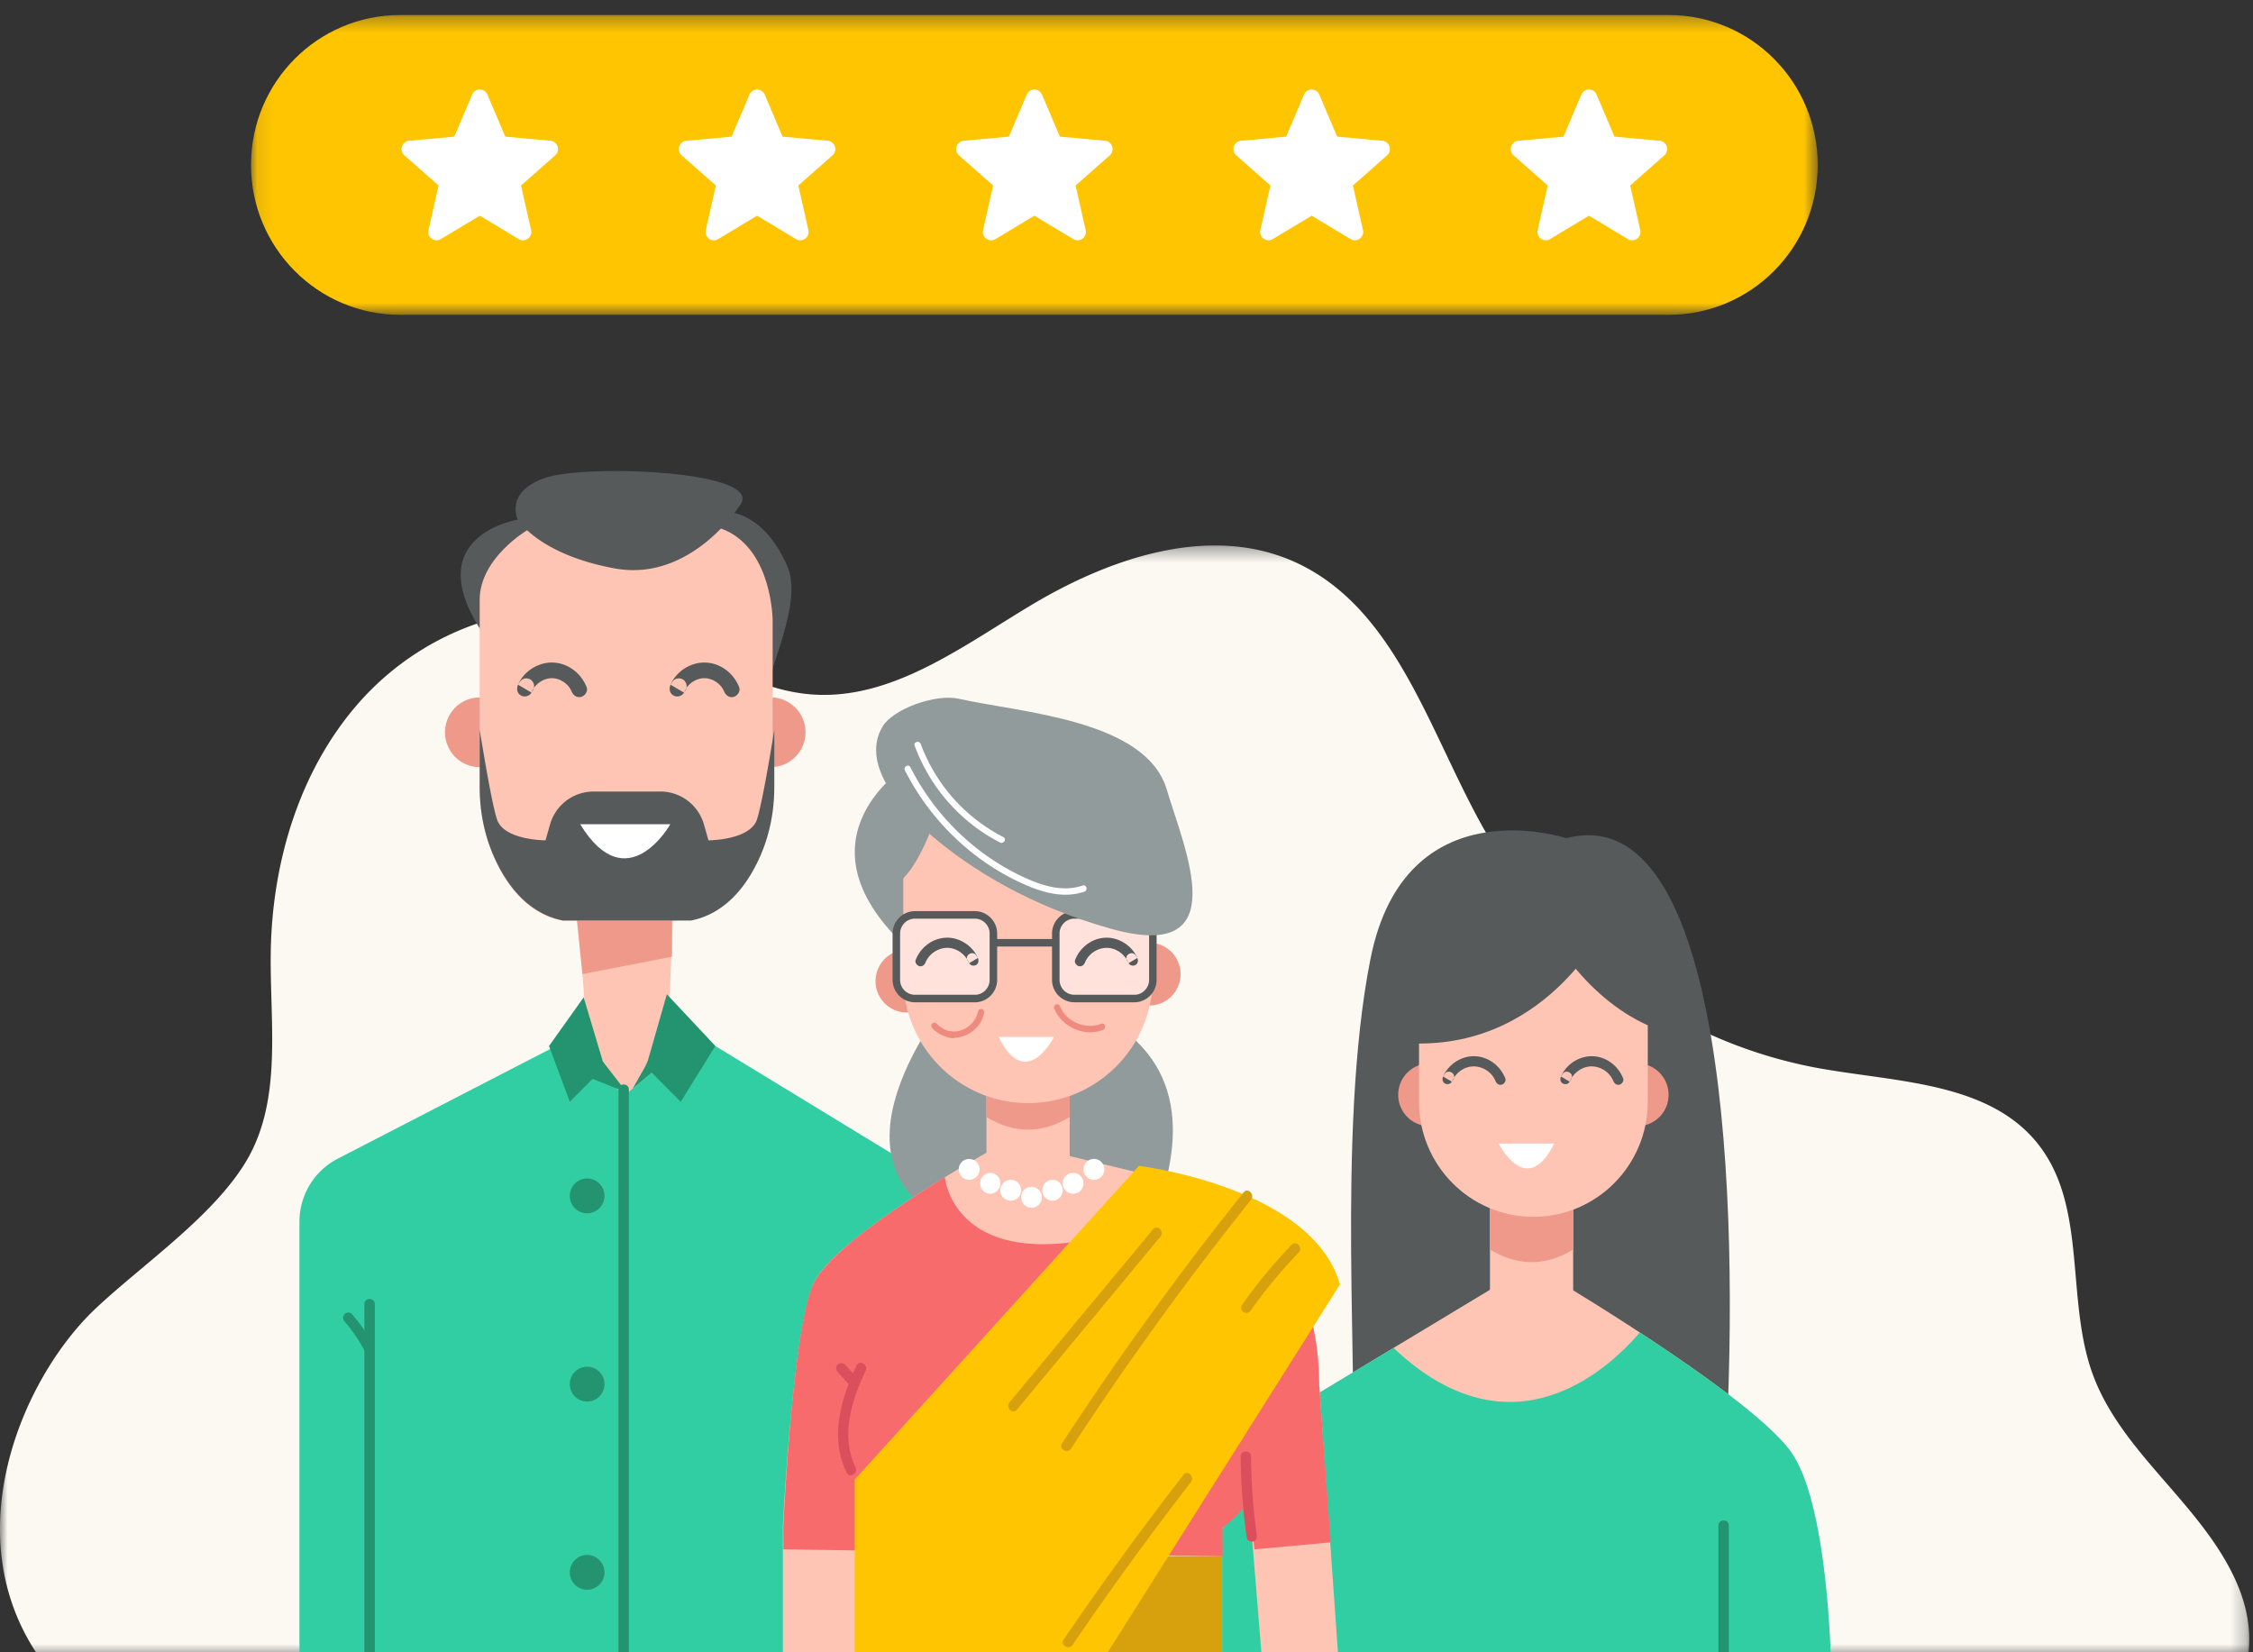 <svg xmlns="http://www.w3.org/2000/svg" xmlns:xlink="http://www.w3.org/1999/xlink" width="150" height="110"><rect width="100%" height="100%" fill="#333333" stroke="none"/><defs><path id="a" d="M0 .362h149.749v74.027H0z"/><path id="c" d="M.097.322h104.308v19.957H.097z"/><path id="e" d="M0 110.142h149.749V.464H0z"/></defs><g fill="none" fill-rule="evenodd" transform="translate(0 .536)"><g transform="translate(0 35.417)"><mask id="b" fill="#fff"><use xlink:href="#a"/></mask><path fill="#FCF9F3" d="M149.657 74.39H2.629c-5.65-8.128-1.154-18.612 3.734-23.226 3.143-2.961 7.92-6.187 10.094-9.923 2.349-4.052 1.504-9.102 1.569-13.794.088-6.169 2.021-12.472 6.203-16.988a18.57 18.57 0 017.514-4.892h.004c.065-.023.125-.046.19-.065a17.026 17.026 0 013.346-.747c1.887-.213 3.803-.097 5.649.423 3.674 1.035 6.91 3.508 10.51 4.6.807.245 1.633.417 2.487.491 5.363.46 10.09-3.16 14.71-5.927 5.325-3.193 12-5.44 17.635-2.85 6.775 3.12 8.921 11.464 12.65 17.972.042.079.088.153.13.227a31.058 31.058 0 004.047 5.468c.319.352.651.7.988 1.03.425.427.858.835 1.301 1.23a32.573 32.573 0 007.635 5.105 31.312 31.312 0 008.164 2.655c5.201.924 11.321.92 14.561 5.11 3.217 4.159 1.777 10.258 3.564 15.205 1.269 3.51 4.061 6.192 6.433 9.065 2.373 2.873 4.473 6.14 3.91 9.83" mask="url(#b)"/></g><g transform="translate(16.615 .142)"><mask id="d" fill="#fff"><use xlink:href="#c"/></mask><path fill="#FFC501" d="M94.482 20.28H10.02c-5.48 0-9.923-4.468-9.923-9.98C.097 4.79 4.54.322 10.02.322h84.462c5.48 0 9.923 4.467 9.923 9.978 0 5.512-4.443 9.98-9.923 9.98" mask="url(#d)"/></g><path fill="#FFF" d="M55.585 9.217a.554.554 0 00-.477-.383l-3.006-.274-1.188-2.798a.553.553 0 00-1.018.001l-1.19 2.797-3.006.274a.557.557 0 00-.314.975l2.272 2.004-.67 2.968a.559.559 0 00.54.681.55.55 0 00.284-.08l2.592-1.558 2.593 1.558c.19.115.429.104.608-.027a.557.557 0 00.216-.574l-.67-2.968 2.272-2.004a.56.56 0 00.162-.592m-18.461 0a.557.557 0 00-.477-.383L33.64 8.56l-1.189-2.798a.554.554 0 00-.51-.338c-.22 0-.42.133-.508.339L30.245 8.56l-3.006.274a.559.559 0 00-.314.975l2.272 2.004-.67 2.968a.556.556 0 00.539.681.547.547 0 00.284-.08l2.593-1.558 2.592 1.558a.55.55 0 00.609-.027.556.556 0 00.215-.574l-.67-2.968 2.272-2.004a.561.561 0 00.163-.592m36.923 0a.556.556 0 00-.477-.383l-3.006-.274-1.189-2.798a.554.554 0 00-.509-.338.554.554 0 00-.509.339L67.168 8.56l-3.006.274a.559.559 0 00-.314.975l2.272 2.004-.67 2.968a.556.556 0 00.539.681.547.547 0 00.284-.08l2.593-1.558 2.592 1.558a.55.55 0 00.609-.027.556.556 0 00.215-.574l-.67-2.968 2.272-2.004a.561.561 0 00.163-.592m18.461 0a.554.554 0 00-.476-.383l-3.006-.274-1.19-2.798a.552.552 0 00-1.018.001L85.63 8.56l-3.006.274a.556.556 0 00-.477.383.56.56 0 00.162.592l2.272 2.004-.67 2.968a.559.559 0 00.54.681.547.547 0 00.284-.08l2.593-1.558 2.592 1.558c.19.115.429.104.608-.027a.557.557 0 00.216-.574l-.67-2.968 2.272-2.004a.56.56 0 00.162-.592m18.462 0a.554.554 0 00-.477-.383l-3.006-.274-1.189-2.798a.554.554 0 00-.509-.338.555.555 0 00-.509.339l-1.188 2.797-3.007.274a.559.559 0 00-.314.975l2.272 2.004-.67 2.968a.556.556 0 00.539.681c.1 0 .196-.027.284-.08l2.593-1.558 2.593 1.558c.19.115.428.104.608-.027a.556.556 0 00.215-.574l-.67-2.968 2.272-2.004a.561.561 0 00.163-.592"/><path fill="#565A5B" d="M89.97 97.502c.57-5.248-1.034-22.6 1.274-34.203 2.307-11.603 13.033-8.033 13.033-8.033 10.615-2.785 11.546 24.365 10.615 40.844L89.97 97.502z"/><mask id="f" fill="#fff"><use xlink:href="#e"/></mask><path fill="#FEC5B5" d="M99.2 87.202h5.539v-8.355H99.2z" mask="url(#f)"/><path fill="#EF998B" d="M99.2 82.65c1.846 1.12 3.692 1.12 5.539 0v-3.803H99.2v3.803z" mask="url(#f)"/><path fill="#FEC5B5" d="M121.895 109.806H80.278c-.064-1.661-.06-4.163.286-6.734v-.014c.346-2.54 1.025-5.148 2.317-7.078a7.334 7.334 0 011.606-1.764c.019-.019.042-.033.065-.051l3.314-2 2.21-1.333 2.705-1.633 6.42-3.871.739-.446h3.997s.295.176.803.487c.927.567 2.57 1.583 4.435 2.804 1.906 1.248 4.043 2.706 5.89 4.112v.005c.087.065.175.13.258.195 1.094.844 2.072 1.661 2.829 2.404.07.065.134.134.198.2.328.329.6.645.817.932 2.068 2.771 2.59 10.197 2.728 13.785" mask="url(#f)"/><path fill="#EF998B" d="M106.936 72.35c0 1.153.93 2.088 2.077 2.088a2.083 2.083 0 002.077-2.089c0-1.153-.93-2.088-2.077-2.088a2.083 2.083 0 00-2.077 2.088m-13.846.001c0 1.153.93 2.088 2.077 2.088a2.083 2.083 0 002.077-2.089c0-1.153-.93-2.088-2.077-2.088a2.083 2.083 0 00-2.077 2.088" mask="url(#f)"/><path fill="#FEC5B5" d="M44.859 59.354l-.186 4.312-.275 6.363-2.77 3.713-2.307-2.321-.923-12.067z" mask="url(#f)"/><path fill="#31CEA3" d="M62.86 78.384v31.422H19.937V80.802a4.72 4.72 0 012.547-4.2l14.142-7.3.388-.2 1.384.928.863.622.383.274.102.07 1.283.928h.005l.489.352.106.075.499-.418 1.264-1.058 1.006-.845 3.231-.928 11.69 7.124 3.116 1.898.005.005.42.255z" mask="url(#f)"/><path fill="#EF998B" d="M62.446 64.78c0 1.154-.93 2.09-2.077 2.09a2.084 2.084 0 01-2.077-2.09c0-1.153.93-2.088 2.077-2.088 1.147 0 2.077.935 2.077 2.088m16.154-.464c0 1.154-.93 2.089-2.077 2.089a2.083 2.083 0 01-2.077-2.089c0-1.153.93-2.088 2.077-2.088 1.147 0 2.077.935 2.077 2.088" mask="url(#f)"/><path fill="#929B9B" d="M64.292 64.548s-9.23 10.211-2.769 15.317c6.462 5.105 8.77 11.14 8.77 11.14S84.6 74.758 74.445 67.796c-9.774-6.701-10.154-3.249-10.154-3.249" mask="url(#f)"/><path fill="#FEC5B5" d="M65.677 78.937h5.538v-9.283h-5.538z" mask="url(#f)"/><path fill="#EF998B" d="M71.215 73.831c-1.846 1.119-3.692 1.119-5.538 0v-4.177h5.538v4.177z" mask="url(#f)"/><path fill="#929B9B" d="M60.138 50.624s-7.846 5.106.923 12.532c8.77 7.426 3.231-12.996 3.231-12.996l-4.154.464z" mask="url(#f)"/><path fill="#FEC5B5" d="M68.446 72.903c-4.588 0-8.307-3.74-8.307-8.355V51.553h16.615v12.995c0 4.614-3.72 8.355-8.308 8.355" mask="url(#f)"/><path fill="#FFE2DC" d="M64.898 65.94h-3.98a1.243 1.243 0 01-1.241-1.247V61.62c0-.689.555-1.248 1.24-1.248h3.981c.685 0 1.24.559 1.24 1.248v3.074c0 .689-.555 1.248-1.24 1.248" mask="url(#f)"/><path stroke="#565A5B" stroke-width=".5" d="M64.898 65.94h-3.98a1.243 1.243 0 01-1.241-1.247V61.62c0-.689.555-1.248 1.24-1.248h3.981c.685 0 1.24.559 1.24 1.248v3.074c0 .689-.555 1.248-1.24 1.248z" mask="url(#f)"/><path fill="#FFE2DC" d="M75.513 65.94h-3.98a1.244 1.244 0 01-1.241-1.247V61.62c0-.689.556-1.248 1.24-1.248h3.981c.685 0 1.241.559 1.241 1.248v3.074c0 .689-.556 1.248-1.24 1.248" mask="url(#f)"/><path stroke="#565A5B" stroke-width=".5" d="M75.513 65.94h-3.98a1.244 1.244 0 01-1.241-1.247V61.62c0-.689.556-1.248 1.24-1.248h3.981c.685 0 1.241.559 1.241 1.248v3.074c0 .689-.556 1.248-1.24 1.248z" mask="url(#f)"/><path fill="#929B9B" d="M73.985 61.3c-5.208-1.455-9.271-3.856-12.176-6.387-2.084-1.816-4.462-4.688-3.055-7.073.69-1.17 3.519-2.205 5.077-1.857 4.154.928 12.461 1.392 13.846 6.034 1.193 4.001 4.615 11.603-3.692 9.282" mask="url(#f)"/><path fill="#EF998B" d="M44.739 63.156v-4.641l-6.462.928.5 4.873zm4.274-14.942a2.314 2.314 0 002.308 2.321 2.314 2.314 0 002.307-2.32 2.314 2.314 0 00-2.307-2.321 2.314 2.314 0 00-2.308 2.32m-19.385 0a2.314 2.314 0 002.308 2.321 2.315 2.315 0 002.308-2.32 2.315 2.315 0 00-2.308-2.321 2.314 2.314 0 00-2.308 2.32" mask="url(#f)"/><path fill="#565A5B" d="M51.32 44.694c-.23-.425 2.078-5.066 1.155-7.387-.924-2.32-2.77-4.177-5.077-3.713-2.308.464 3.692 7.426 3.692 7.426l.23 3.674zM34.475 34.058s-6.462 1.017-2.539 7.238c3.923 6.222 3.462-4.917 3.462-4.917s1.846-2.785-.923-2.32" mask="url(#f)"/><path fill="#FEC5B5" d="M102.09 80.472c4.206 0 7.615-3.429 7.615-7.658v-9.98h-15.23v9.98c0 4.23 3.409 7.658 7.615 7.658" mask="url(#f)"/><path fill="#FFF" d="M103.475 75.598h-3.693s1.846 3.713 3.693 0M66.48 68.494h3.692s-1.846 3.713-3.693 0" mask="url(#f)"/><path fill="#565A5B" d="M93.09 68.868c9.692.929 13.846-7.89 13.846-7.89.11-.143-12.351-1.071-12.351-1.071l-1.495 8.961z" mask="url(#f)"/><path fill="#31CEA3" d="M121.895 109.806H80.278c-.064-1.661-.06-4.163.286-6.734v-.014c.346-2.54 1.025-5.148 2.317-7.078a7.334 7.334 0 011.606-1.764c.019-.019.042-.033.065-.051l3.314-2 2.21-1.333 2.705-1.633c7.823 7.412 14.253 1.47 16.394-1.026 1.906 1.248 4.043 2.706 5.89 4.112.087.065.17.13.258.2 1.094.844 2.072 1.661 2.829 2.404.07.065.134.134.198.2.328.329.6.645.817.932 2.068 2.771 2.59 10.197 2.728 13.785" mask="url(#f)"/><path fill="#FEC5B5" d="M35.111 34.754s-3.175 1.857-3.175 4.642v12.463c0 1.518.27 3.03.848 4.428.763 1.845 2.153 3.96 4.596 4.459h7.257s3.396.316 5.604-4.004c.821-1.607 1.2-3.412 1.2-5.226V40.788s0-4.641-3.175-6.034c-3.175-1.392-13.155 0-13.155 0" mask="url(#f)"/><path fill="#249370" d="M41.869 109.806V71.998c0-.448-.692-.45-.692 0v37.808c0 .448.692.449.692 0M37.936 79.08c0 .64.517 1.16 1.154 1.16.637 0 1.154-.52 1.154-1.16 0-.642-.517-1.161-1.154-1.161-.637 0-1.154.52-1.154 1.16m0 12.532c0 .641.517 1.16 1.154 1.16.637 0 1.154-.519 1.154-1.16 0-.641-.517-1.16-1.154-1.16-.637 0-1.154.519-1.154 1.16m0 12.532c0 .64.517 1.16 1.154 1.16.637 0 1.154-.52 1.154-1.16 0-.641-.517-1.16-1.154-1.16-.637 0-1.154.519-1.154 1.16m-12.982 5.663V86.28c0-.448-.693-.449-.693 0v23.527c0 .448.693.449.693 0" mask="url(#f)"/><path fill="#565A5B" d="M41.398 60.746h-3.923c-2.476-.498-3.89-2.598-4.668-4.439-.594-1.404-.87-2.922-.87-4.448v-3.811c.303 1.878.836 5.013 1.153 5.968.461 1.392 3.23 1.392 3.23 1.392l.3-1.053a3.011 3.011 0 012.895-2.195h4.458c1.344 0 2.525.896 2.895 2.195l.299 1.053s2.77 0 3.23-1.392c.317-.955.85-4.09 1.154-5.968v3.811c0 1.526-.277 3.044-.87 4.448-.779 1.84-2.192 3.941-4.668 4.439h-4.615z" mask="url(#f)"/><path fill="#FFF" d="M38.628 54.337h6s-2.88 5.106-6 0" mask="url(#f)"/><path fill="#565A5B" d="M34.593 44.88l-.103.167.897.527a2.17 2.17 0 01.117-.237c.023-.038.047-.075.071-.111.052-.077-.075.082.03-.042a2.198 2.198 0 01.263-.261c-.062.051.064-.044.064-.044a2.11 2.11 0 01.205-.12c.023-.012.109-.052.044-.024a1.762 1.762 0 01.379-.109c.09-.017-.114.001.045-.005.044-.002.087-.006.132-.006.044 0 .087.003.132.005.031.001.075.008.019 0a1.756 1.756 0 01.38.102c.034.013.033.013-.002-.002l.048.023c.077.042.154.083.228.132.01.006.112.08.076.053a.943.943 0 00.07.06c.064.06.125.125.182.191.015.018.047.064.016.02a1.885 1.885 0 01.138.225c.007.016.065.149.033.07.104.26.348.444.639.363.248-.068.467-.378.363-.641-.372-.942-1.245-1.617-2.27-1.644-.956-.026-1.923.588-2.299 1.475-.109.26-.077.56.187.715a.525.525 0 00.71-.188l.103-.166c.147-.24.05-.575-.186-.715a.528.528 0 00-.711.188m10.154-.001l-.103.167.897.527a2.17 2.17 0 01.187-.348c.053-.077-.074.082.031-.042a2.198 2.198 0 01.263-.261 1.996 1.996 0 01.269-.164c.023-.012.109-.052.044-.024a1.762 1.762 0 01.379-.109c.089-.017-.114.001.045-.005.044-.002.087-.006.132-.006.044 0 .087.003.132.005.031.001.075.008.019 0a1.756 1.756 0 01.38.102c.034.013.033.013-.002-.002.016.008.031.016.048.023.077.042.154.083.228.132.01.006.112.08.076.053-.031-.025.07.062.069.06.065.06.125.125.183.191l.015.02a1.904 1.904 0 01.138.225c.008.016.066.149.034.07.103.26.348.444.639.363.248-.068.466-.378.363-.641-.372-.942-1.246-1.617-2.27-1.644-.956-.026-1.923.588-2.299 1.475-.11.26-.077.56.187.715a.525.525 0 00.71-.188l.103-.166c.147-.24.05-.575-.186-.715a.528.528 0 00-.711.188m19.676 18.541l.1.162a.34.34 0 00.46.122c.174-.102.193-.294.121-.464-.343-.812-1.214-1.376-2.092-1.352-.916.024-1.714.63-2.047 1.475-.067.17.073.372.235.417.192.053.347-.065.415-.236a1.602 1.602 0 011.448-.98c.647.003 1.212.432 1.46 1.018l.581-.342-.1-.162c-.227-.37-.81-.03-.581.342m10.615 0l.1.162a.34.34 0 00.46.122c.174-.102.193-.294.122-.464-.344-.812-1.214-1.376-2.093-1.352-.916.024-1.713.63-2.047 1.475-.067.17.074.372.236.417.192.053.347-.065.415-.236a1.6 1.6 0 011.447-.98c.647.003 1.212.432 1.46 1.018l.582-.342-.1-.162c-.227-.37-.81-.03-.582.342m28.988 7.548l-.1.163.583.341c.247-.586.812-1.015 1.459-1.017a1.6 1.6 0 011.448.979c.067.17.225.289.415.237.16-.045.302-.246.235-.417-.334-.845-1.13-1.452-2.047-1.476-.878-.024-1.75.54-2.092 1.353-.072.168-.05.363.12.463a.341.341 0 00.462-.122l.1-.162c.228-.371-.355-.712-.583-.342m-7.846 0l-.1.163.582.341c.248-.586.813-1.015 1.46-1.017a1.6 1.6 0 011.448.979c.067.17.225.289.415.237.16-.045.302-.246.234-.417-.333-.845-1.13-1.452-2.046-1.476-.878-.024-1.75.54-2.093 1.353-.07.168-.05.363.121.463a.34.34 0 00.461-.122c.034-.053.067-.107.1-.162.229-.371-.354-.712-.582-.342M49.244 33.13s-3.231 5.105-8.308 4.177c-5.077-.928-6.461-3.249-6.461-3.249s-.924-1.856 1.846-2.785c2.769-.928 14.769-.464 12.923 1.857" mask="url(#f)"/><path stroke="#565A5B" stroke-width=".5" d="M66.138 62.228h4.154" mask="url(#f)"/><path fill="#EF8A7F" d="M65.117 66.788c-.154.833-1.022 1.48-1.867 1.328-.111-.02-.226.03-.258.147-.028.103.034.24.146.26 1.056.19 2.185-.548 2.384-1.623.02-.112-.03-.228-.146-.26-.103-.028-.238.035-.259.148m5.061-.203c.494 1.237 2.004 1.941 3.254 1.445.248-.1.14-.508-.112-.407-1.018.404-2.322-.11-2.737-1.15-.042-.107-.14-.179-.258-.148-.1.027-.189.155-.147.26" mask="url(#f)"/><path fill="#FEC5B5" d="M89.098 109.806h-5.09l-.85-10.41-.037-.474-.004-.032-.07.125a10.867 10.867 0 01-1.569 2.093l-.083.084-.028.023v8.591H52.124v-8.781s.176-3.574.55-7.426c.013-.135.027-.27.036-.404.024-.21.042-.418.065-.622.05-.483.102-.961.157-1.434.31-2.6.706-5 1.205-6.169.041-.106.101-.218.17-.33.55-.941 1.787-2.074 3.273-3.206.124-.093.249-.186.374-.284.378-.283.766-.566 1.163-.844.004 0 .004 0 .009-.005.295-.204.59-.408.89-.608.194-.135.393-.27.591-.4.056-.036.116-.073.171-.11.406-.265.808-.525 1.196-.766.078-.051.156-.102.235-.149.078-.046.152-.093.23-.14.158-.101.315-.194.467-.291a104.426 104.426 0 011.924-1.147c.319-.186.605-.348.845-.483.577-.33.923-.52.923-.52l4.616.739 1.241.301c0-.004.005 0 .005 0l.969.232 2.063.497.526.125 1.579.38.05.015.545.13c1.412.283 2.677.78 3.78 1.457a16.693 16.693 0 01.785.529c.087.065.175.13.258.195.125.093.245.195.36.297.102.084.199.172.295.265.167.148.328.306.476.469.097.097.19.194.277.297.226.25.438.51.637.78.11.143.212.292.314.44.083.126.166.25.244.38.005.005.01.01.01.015l.078.12c.18.293.346.59.494.9.083.163.161.33.24.497.055.126.11.256.166.381.078.195.157.39.23.59.07.2.14.399.204.603.157.478.286.97.392 1.471.05.228.092.46.13.692.036.227.073.46.105.696l.056.469c.074.65.106 1.309.106 1.982l.037.533.697 9.984.535 7.658z" mask="url(#f)"/><path fill="#F76B6D" d="M83.684 89.616l-.023-.05-.004-.93.027.98zm4.182 2.548l-.037-.533-.005-.06a20.281 20.281 0 00-.101-1.922l-.056-.469a25.62 25.62 0 00-.106-.696c-.041-.228-.083-.46-.134-.683a15.589 15.589 0 00-.59-2.083c-.074-.2-.153-.395-.231-.59-.056-.125-.11-.255-.166-.38-.079-.168-.157-.335-.24-.497a12.364 12.364 0 00-.494-.9 2.056 2.056 0 00-.088-.135c-.078-.13-.161-.255-.244-.38a9.804 9.804 0 00-.314-.442 10.473 10.473 0 00-.914-1.076 6.816 6.816 0 00-.476-.47 5.245 5.245 0 00-.295-.264 5.459 5.459 0 00-.36-.297c-.083-.065-.17-.13-.258-.195a5.82 5.82 0 00-.323-.232c-.153-.102-.305-.204-.462-.297a11.34 11.34 0 00-3.84-1.485l-.48-.112-.05-.013c0 .004 0 .004-.005.009-.434 1.657-1.907 3.694-6.383 4.223h-.01c-7.837.924-8.298-4.348-8.298-4.348v-.005c-.152.093-.31.19-.47.292-.075.047-.149.093-.227.144a6.595 6.595 0 00-.235.149c-.388.241-.79.5-1.196.766-.055.037-.115.074-.17.11-.2.13-.398.265-.591.4-.3.2-.596.404-.891.608-.005.005-.005.005-.01.005-.396.278-.784.561-1.162.844-.125.098-.25.19-.374.284-.139.106-.277.213-.411.32l-.397.315c-1.02.85-1.86 1.671-2.354 2.395-.037.06-.074.116-.11.177-.07.111-.13.223-.171.33-.014.018-.023.041-.033.06-.489 1.16-.877 3.532-1.172 6.108-.055.473-.106.951-.157 1.434-.023.204-.041.413-.065.622-.009.134-.023.269-.036.404-.356 3.88-.522 7.495-.522 7.495l.005 1.513 4.749.075 5.954.097 12.355.195 2.608.042 2.741.042.803.014h.037l-.009-1.88v-.019c.028-.018.055-.042.083-.065a8.806 8.806 0 001.606-1.61l.074-.102c.01-.005.01-.01.014-.014l.35 3.225 5.04-.46.038-.004-.734-9.979z" mask="url(#f)"/><path fill="#DB4F5D" d="M56.965 97.155c-1.025-2.093-.267-4.465.667-6.436.191-.402-.405-.756-.597-.351-1.053 2.22-1.816 4.794-.668 7.138.197.402.794.05.598-.35" mask="url(#f)"/><path fill="#DB4F5D" d="M55.768 90.806l.722.786a.349.349 0 00.49 0 .36.36 0 000-.492l-.723-.787a.349.349 0 00-.49 0 .36.36 0 000 .493" mask="url(#f)"/><path fill="#565A5B" d="M103.354 61.764s2.77 5.105 7.846 6.497c5.077 1.393-1.384-7.89-1.384-7.89l-6.462 1.393z" mask="url(#f)"/><path fill="#249370" d="M115.101 109.806v-8.781c0-.448-.692-.45-.692 0v8.781c0 .448.692.449.692 0" mask="url(#f)"/><path fill="#D6A10D" d="M81.367 103.072v6.734h-9.563a649.063 649.063 0 002.197-5.152c0-.004.005-.004.005-.009l.664-1.573h6.697z" mask="url(#f)"/><path fill="#249370" d="M47.628 69.1l-3.23-3.446-1.385 4.839 2.308 2.321zm-8.768-3.239l1.384 4.632-2.308 2.32-1.384-3.713z" mask="url(#f)"/><path fill="#929B9B" d="M62.446 53.41s-1.385 4.64-3.23 5.105c-1.847.464.922-7.89.922-7.89l2.77.928-.462 1.856z" mask="url(#f)"/><path fill="#FFC501" d="M89.214 84.97l-1.782 2.822-.005.01-3 4.748-1.615 2.562-4.99 7.904-.036.056-4.25 6.734h-16.63v-11.84l5.954-6.572 4.694-5.18 3.65-4.028 4.288-4.73.337-.376s.77.093 1.948.344c3.369.719 10.066 2.729 11.437 7.546" mask="url(#f)"/><path fill="#D6A10D" d="M82.799 78.843a215.293 215.293 0 00-12.091 16.71c-.246.375.354.724.597.35a214.112 214.112 0 0111.984-16.567c.276-.346-.21-.842-.49-.493M67.703 93.31l9.556-11.517c.283-.342-.204-.837-.49-.492l-9.556 11.517c-.283.342.204.837.49.493M83.278 86.7a33.575 33.575 0 013.195-3.864c.31-.323-.18-.816-.49-.493a34.724 34.724 0 00-3.303 4.006c-.108.153-.027.388.124.477.174.102.365.028.474-.125m-4.481 10.944a218.347 218.347 0 00-7.98 10.97c-.253.372.347.72.598.352a215.286 215.286 0 017.872-10.83c.27-.349-.216-.845-.49-.492" mask="url(#f)"/><path fill="#DB4F5D" d="M82.6 96.433c.015 1.811.154 3.616.404 5.41.027.187.263.286.426.243.2-.053.268-.243.242-.428a40.231 40.231 0 01-.38-5.225c-.003-.448-.696-.449-.692 0" mask="url(#f)"/><path fill="#FFF" d="M65.212 77.387a.694.694 0 01-.763.617.694.694 0 01-.614-.766.692.692 0 111.377.149m1.384.928a.694.694 0 01-.762.618.698.698 0 01.148-1.385c.38.042.655.385.614.767m1.384.465a.692.692 0 11-1.376-.15.694.694 0 01.762-.618c.38.042.655.385.615.767m1.384.464a.693.693 0 01-.762.618.695.695 0 01-.614-.767.692.692 0 111.376.149m1.385-.463a.693.693 0 01-.762.617.697.697 0 01.148-1.385c.38.042.655.385.614.767m1.385-.464a.694.694 0 01-.763.618.696.696 0 01-.614-.767.692.692 0 111.377.149m1.385-.928a.694.694 0 01-.763.617.695.695 0 01.148-1.384c.38.041.655.384.614.767" mask="url(#f)"/><path fill="#249370" d="M22.944 87.442c.127.148.25.298.37.452.036.047-.025-.033.01.014l.043.056.084.114a11.011 11.011 0 01.786 1.241c.087.16.32.225.474.125a.357.357 0 00.124-.476 11.71 11.71 0 00-1.401-2.018c-.12-.138-.37-.132-.49 0a.358.358 0 000 .492" mask="url(#f)"/><path fill="#EF8A7F" d="M62.063 67.909c.361.384.85.613 1.371.669.11.012.215-.105.21-.211-.005-.125-.093-.199-.21-.211l-.039-.005c.022.003.016.003-.002 0l-.088-.016a1.802 1.802 0 01-.319-.094c-.004-.001-.04-.016-.02-.007.02.007-.017-.008-.02-.01a2.055 2.055 0 01-.357-.207c-.013-.01-.027-.018-.04-.029.018.014.008.006-.003-.003l-.06-.051a2.108 2.108 0 01-.126-.124c-.076-.08-.222-.082-.297 0a.216.216 0 000 .299" mask="url(#f)"/><path fill="#FFF" d="M60.247 50.753a16.651 16.651 0 004.827 5.75 15.79 15.79 0 003.35 1.935c1.196.505 2.506.815 3.772.387.255-.087.146-.495-.111-.408-1.343.455-2.724.006-3.958-.569a15.838 15.838 0 01-3.033-1.857 16.244 16.244 0 01-4.484-5.451c-.123-.242-.485-.029-.363.213" mask="url(#f)"/><path fill="#FFF" d="M60.897 49.108c1.018 2.775 3.065 5.106 5.69 6.446.24.123.452-.241.211-.364a11.413 11.413 0 01-5.496-6.194c-.093-.253-.5-.143-.405.112" mask="url(#f)"/><path fill="#249370" d="M42.892 70.582l-.767 1.352 1.444-1.211-.215-1.069zm-2.769-.464l1.616 2.089-2.308-.929z" mask="url(#f)"/></g></svg>